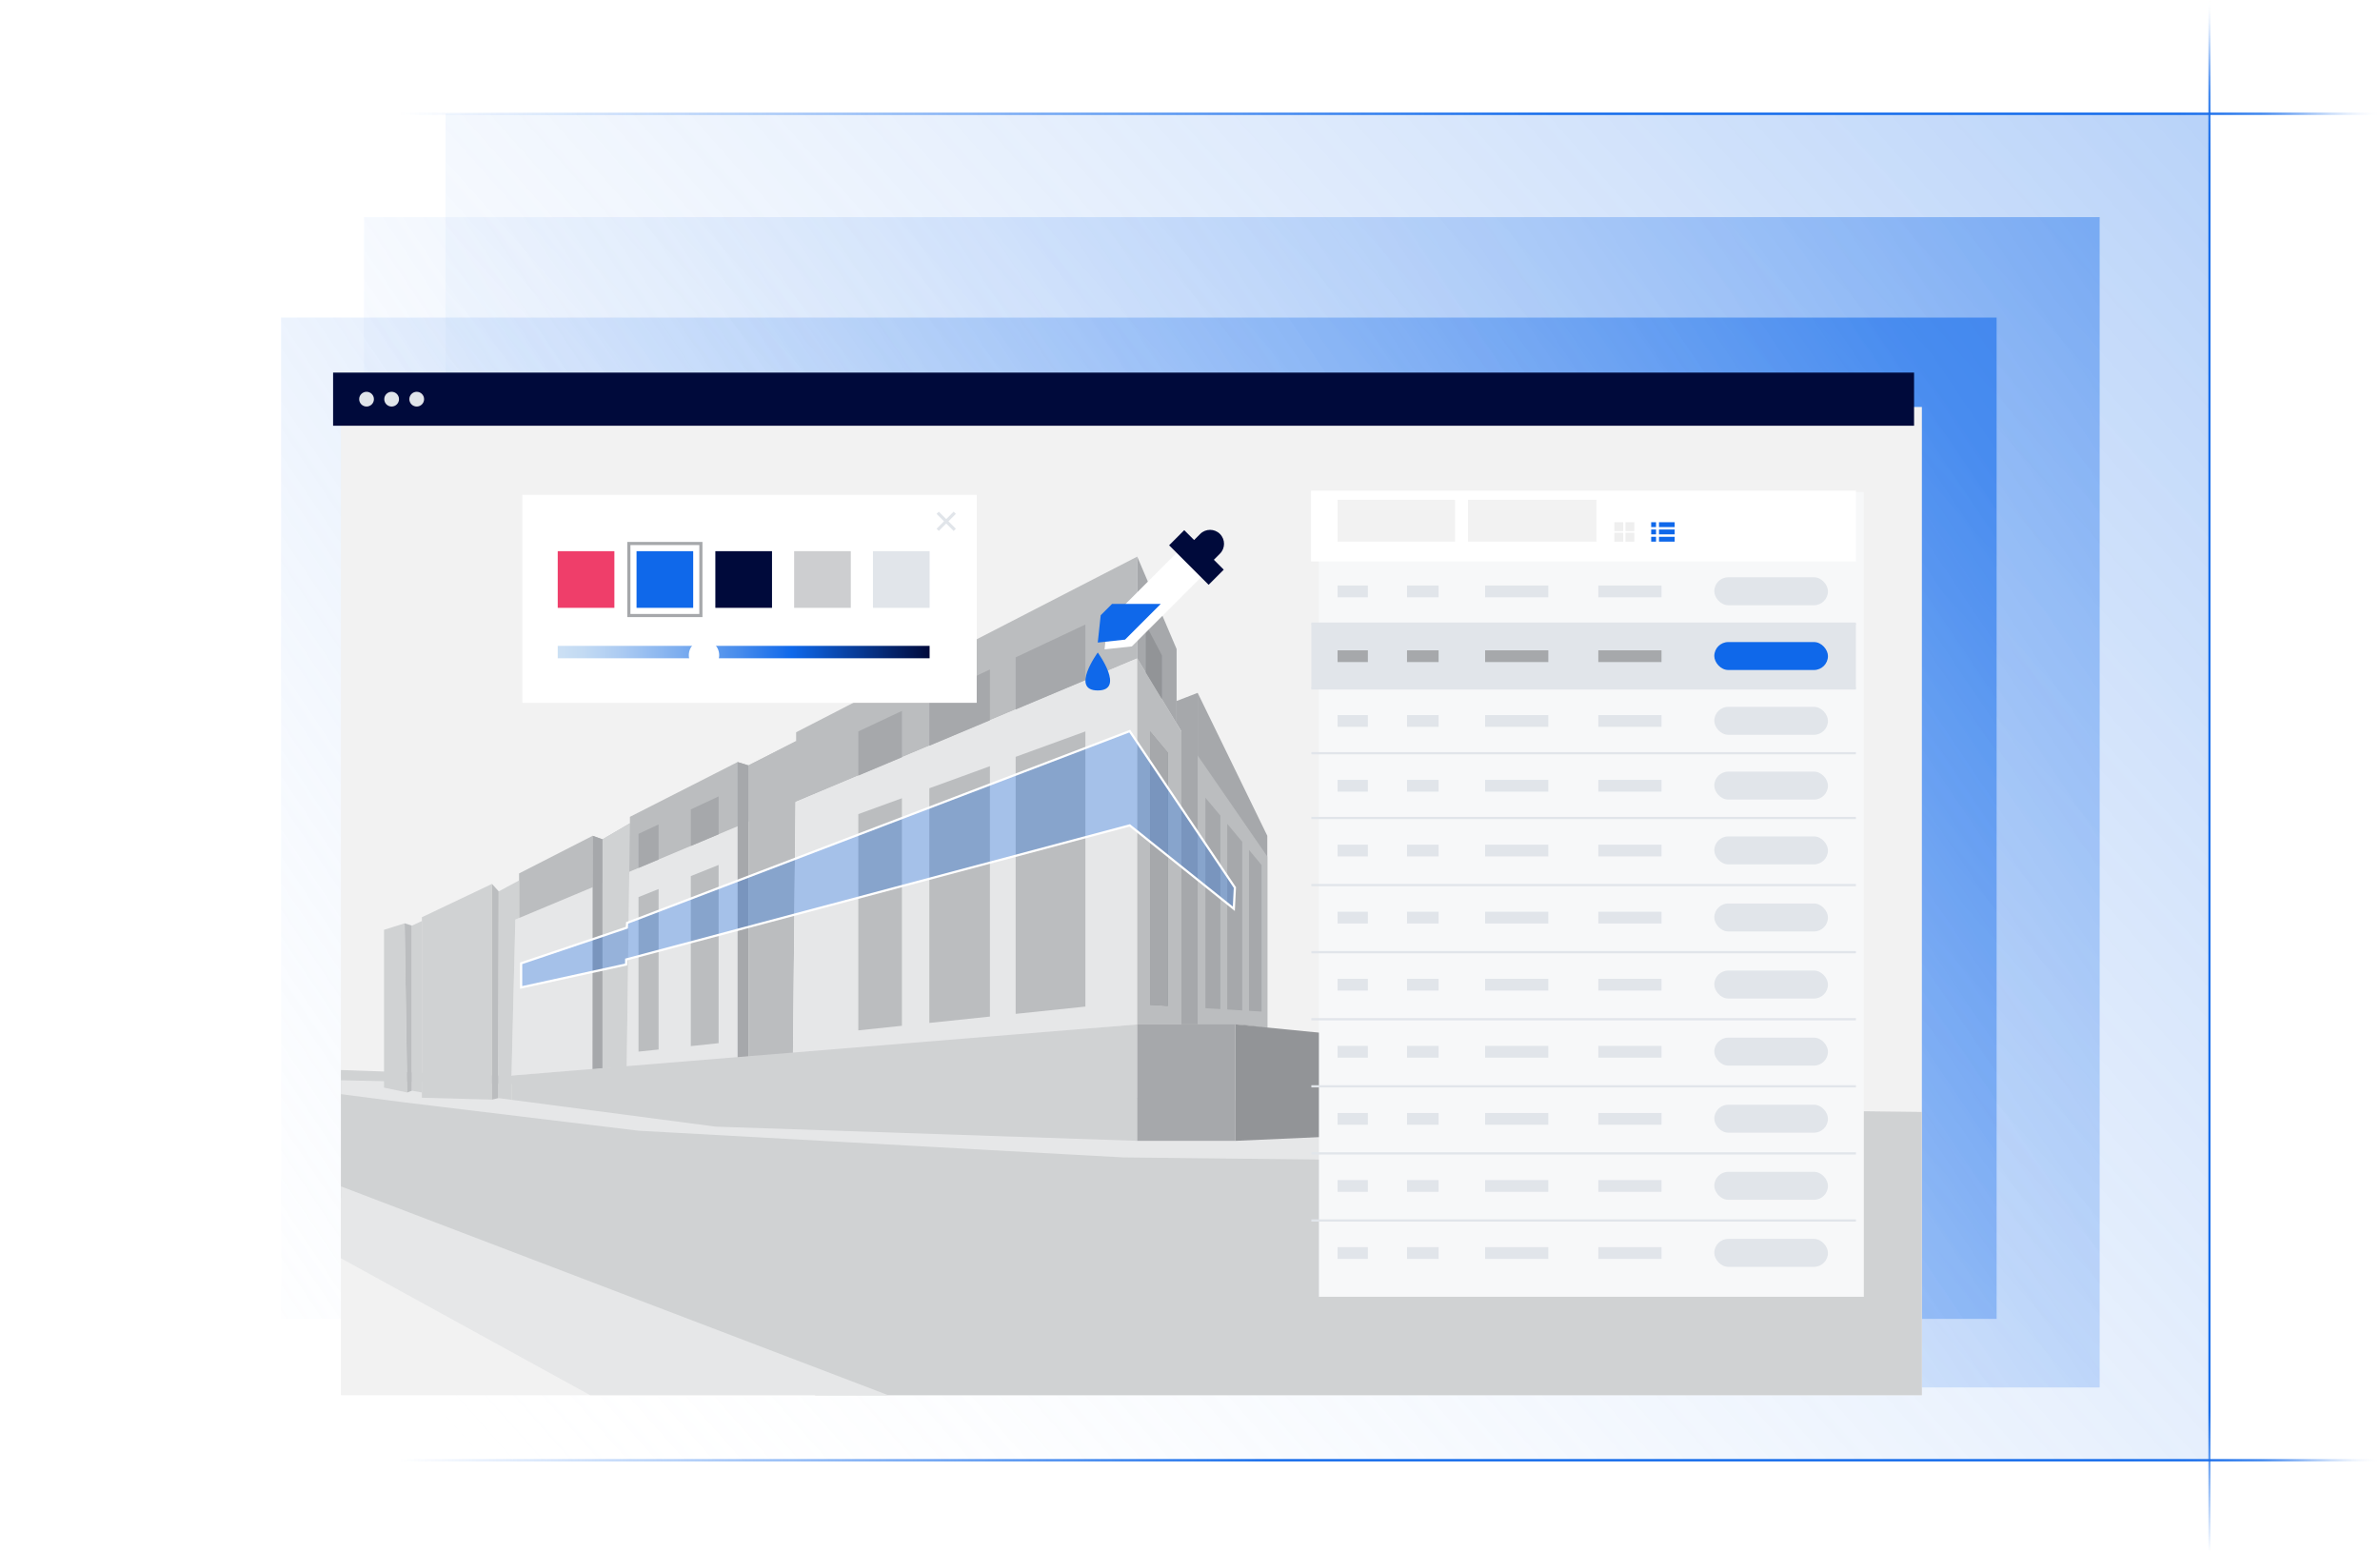 <?xml version="1.0" encoding="UTF-8"?><svg id="Layer_1" xmlns="http://www.w3.org/2000/svg" xmlns:xlink="http://www.w3.org/1999/xlink" viewBox="0 0 1523.83 993.26"><defs><style>.cls-1{stroke:url(#linear-gradient-3);}.cls-1,.cls-2,.cls-3,.cls-4,.cls-5,.cls-6,.cls-7{fill:none;stroke-miterlimit:10;}.cls-1,.cls-7{stroke-width:1.48px;}.cls-8{fill:#bbbdbf;}.cls-8,.cls-9,.cls-10,.cls-11,.cls-12,.cls-13,.cls-14,.cls-15,.cls-16,.cls-17,.cls-18,.cls-19,.cls-20,.cls-21,.cls-22,.cls-23,.cls-24,.cls-25,.cls-26,.cls-27,.cls-28,.cls-29{stroke-width:0px;}.cls-30{filter:url(#drop-shadow-10);}.cls-9,.cls-18{fill:#0f68ea;}.cls-31{filter:url(#drop-shadow-7);}.cls-10{fill:#929497;}.cls-11{filter:url(#drop-shadow-12);}.cls-11,.cls-19,.cls-24,.cls-25{fill:#fff;}.cls-12{fill:#d0d2d3;}.cls-13,.cls-14,.cls-15,.cls-26{opacity:.56;}.cls-13,.cls-21{fill:#a6a8ab;}.cls-14{fill:url(#linear-gradient);}.cls-15{fill:url(#linear-gradient-5);}.cls-16{fill:#e6e7e8;}.cls-17{fill:#000a3b;}.cls-2,.cls-4{stroke-width:2px;}.cls-2,.cls-5{stroke:#e1e5ea;}.cls-18{opacity:.3;}.cls-3{stroke:url(#linear-gradient-2);stroke-width:1.31px;}.cls-4{stroke:#a6a8ab;}.cls-20{fill:url(#linear-gradient-7);}.cls-5{stroke-width:1.43px;}.cls-6{stroke:#fff;stroke-width:1.41px;}.cls-32{clip-path:url(#clippath);}.cls-7{stroke:url(#linear-gradient-4);}.cls-22{fill:#ef3e6a;}.cls-23{fill:#e1e5ea;}.cls-24{filter:url(#drop-shadow-11);}.cls-25{filter:url(#drop-shadow-9);}.cls-26{fill:url(#linear-gradient-6);}.cls-27,.cls-33{fill:#f2f2f2;}.cls-28{fill:#efefef;}.cls-29{fill:#f7f8f9;filter:url(#drop-shadow-8);}</style><linearGradient id="linear-gradient" x1="319.1" y1="975.31" x2="1779.51" y2="-321.82" gradientUnits="userSpaceOnUse"><stop offset="0" stop-color="#fff" stop-opacity="0"/><stop offset="1" stop-color="#0f68ea"/></linearGradient><linearGradient id="linear-gradient-2" x1="-2002.28" y1="3160.65" x2="-1009.02" y2="3160.65" gradientTransform="translate(-1746.03 -1009.02) rotate(-90)" gradientUnits="userSpaceOnUse"><stop offset="0" stop-color="#0f68ea" stop-opacity="0"/><stop offset=".09" stop-color="#0f68ea"/><stop offset=".87" stop-color="#0f68ea"/><stop offset=".9" stop-color="#1169ea" stop-opacity=".99"/><stop offset=".92" stop-color="#1a6eea" stop-opacity=".95"/><stop offset=".94" stop-color="#2878ec" stop-opacity=".89"/><stop offset=".95" stop-color="#3d84ee" stop-opacity=".81"/><stop offset=".96" stop-color="#5795f0" stop-opacity=".7"/><stop offset=".97" stop-color="#78aaf3" stop-opacity=".56"/><stop offset=".98" stop-color="#9fc2f6" stop-opacity=".4"/><stop offset=".99" stop-color="#cbdefa" stop-opacity=".22"/><stop offset="1" stop-color="#fcfdfe" stop-opacity=".01"/><stop offset="1" stop-color="#fff" stop-opacity="0"/></linearGradient><linearGradient id="linear-gradient-3" x1="389.17" y1="-254.28" x2="1657.63" y2="-254.28" gradientTransform="translate(-133.8 327.12)" gradientUnits="userSpaceOnUse"><stop offset="0" stop-color="#0f68ea" stop-opacity="0"/><stop offset=".58" stop-color="#0f68ea"/><stop offset=".87" stop-color="#0f68ea"/><stop offset=".9" stop-color="#1169ea" stop-opacity=".99"/><stop offset=".92" stop-color="#1a6eea" stop-opacity=".95"/><stop offset=".94" stop-color="#2878ec" stop-opacity=".89"/><stop offset=".95" stop-color="#3d84ee" stop-opacity=".81"/><stop offset=".96" stop-color="#5795f0" stop-opacity=".7"/><stop offset=".97" stop-color="#78aaf3" stop-opacity=".56"/><stop offset=".98" stop-color="#9fc2f6" stop-opacity=".4"/><stop offset=".99" stop-color="#cbdefa" stop-opacity=".22"/><stop offset="1" stop-color="#fcfdfe" stop-opacity=".01"/><stop offset="1" stop-color="#fff" stop-opacity="0"/></linearGradient><linearGradient id="linear-gradient-4" x1="389.17" y1="607.66" x2="1657.63" y2="607.66" gradientTransform="translate(-133.8 327.12)" gradientUnits="userSpaceOnUse"><stop offset="0" stop-color="#0f68ea" stop-opacity="0"/><stop offset=".44" stop-color="#0f68ea"/><stop offset=".87" stop-color="#0f68ea"/><stop offset=".9" stop-color="#1169ea" stop-opacity=".99"/><stop offset=".92" stop-color="#1a6eea" stop-opacity=".95"/><stop offset=".94" stop-color="#2878ec" stop-opacity=".89"/><stop offset=".95" stop-color="#3d84ee" stop-opacity=".81"/><stop offset=".96" stop-color="#5795f0" stop-opacity=".7"/><stop offset=".97" stop-color="#78aaf3" stop-opacity=".56"/><stop offset=".98" stop-color="#9fc2f6" stop-opacity=".4"/><stop offset=".99" stop-color="#cbdefa" stop-opacity=".22"/><stop offset="1" stop-color="#fcfdfe" stop-opacity=".01"/><stop offset="1" stop-color="#fff" stop-opacity="0"/></linearGradient><linearGradient id="linear-gradient-5" x1="241.68" y1="882.55" x2="1495.73" y2="36.69" xlink:href="#linear-gradient"/><linearGradient id="linear-gradient-6" x1="74.24" y1="965.22" x2="1208.1" y2="201" xlink:href="#linear-gradient"/><filter id="drop-shadow-7" filterUnits="userSpaceOnUse"><feOffset dx="5" dy="5"/><feGaussianBlur result="blur" stdDeviation="5"/><feFlood flood-color="#000" flood-opacity=".15"/><feComposite in2="blur" operator="in"/><feComposite in="SourceGraphic"/></filter><clipPath id="clippath"><rect class="cls-27" x="213.27" y="255.53" width="1012.24" height="632.65"/></clipPath><filter id="drop-shadow-8" filterUnits="userSpaceOnUse"><feOffset dx="5.05" dy="3.95"/><feGaussianBlur result="blur-2" stdDeviation="4.04"/><feFlood flood-color="#000a3b" flood-opacity=".2"/><feComposite in2="blur-2" operator="in"/><feComposite in="SourceGraphic"/></filter><filter id="drop-shadow-9" filterUnits="userSpaceOnUse"><feOffset dx="0" dy="3.12"/><feGaussianBlur result="blur-3" stdDeviation="3.12"/><feFlood flood-color="#000a3b" flood-opacity=".1"/><feComposite in2="blur-3" operator="in"/><feComposite in="SourceGraphic"/></filter><filter id="drop-shadow-10" filterUnits="userSpaceOnUse"><feOffset dx="4.35" dy="4.35"/><feGaussianBlur result="blur-4" stdDeviation="4.35"/><feFlood flood-color="#000" flood-opacity=".15"/><feComposite in2="blur-4" operator="in"/><feComposite in="SourceGraphic"/></filter><filter id="drop-shadow-11" filterUnits="userSpaceOnUse"><feOffset dx="2.95" dy="2.06"/><feGaussianBlur result="blur-5" stdDeviation="2.06"/><feFlood flood-color="#000a3b" flood-opacity=".1"/><feComposite in2="blur-5" operator="in"/><feComposite in="SourceGraphic"/></filter><linearGradient id="linear-gradient-7" x1="357.09" y1="417.42" x2="595.2" y2="417.42" gradientUnits="userSpaceOnUse"><stop offset="0" stop-color="#cce0f4"/><stop offset=".07" stop-color="#c2daf3"/><stop offset=".18" stop-color="#a9c9f2"/><stop offset=".32" stop-color="#7fafef"/><stop offset=".49" stop-color="#468bec"/><stop offset=".63" stop-color="#0f68ea"/><stop offset="1" stop-color="#000a3b"/></linearGradient><filter id="drop-shadow-12" filterUnits="userSpaceOnUse"><feOffset dx="2" dy="2"/><feGaussianBlur result="blur-6" stdDeviation="3"/><feFlood flood-color="#000" flood-opacity=".2"/><feComposite in2="blur-6" operator="in"/><feComposite in="SourceGraphic"/></filter></defs><rect class="cls-14" x="285.3" y="72.84" width="1129.31" height="861.94"/><line class="cls-3" x1="1414.62" y1="993.26" x2="1414.62"/><line class="cls-1" x1="255.37" y1="72.84" x2="1523.83" y2="72.84"/><line class="cls-7" x1="255.37" y1="934.78" x2="1523.83" y2="934.78"/><rect class="cls-15" x="233.06" y="139" width="1111.28" height="749.19"/><rect class="cls-26" x="179.97" y="203.3" width="1098.39" height="641.01"/><g class="cls-31"><rect class="cls-33" x="213.27" y="255.53" width="1012.24" height="632.65"/><g class="cls-32"><polygon class="cls-12" points="125.91 676.95 10.05 676.95 714.63 970.52 1362.51 970.52 1362.51 708.49 852.37 702.31 125.91 676.95"/><path class="cls-16" d="m125.91,684.57l-7.48.75s59.46,4.91,64.67,5.94c5.21,1.03,70.99,9.47,70.99,9.47l149.74,18.11,310.27,17.09,279.43,3.08c10.4.11,48.02-5.03,12.44-20.11l-35.85-15.25-844.21-19.09Z"/><polygon class="cls-16" points="380.79 679.06 396.25 678.02 322.5 683.54 324.95 583.7 380.79 560.34 380.79 679.06"/><polygon class="cls-16" points="474.19 521.25 474.19 672.19 455.11 673.62 437.3 674.95 416.68 676.49 403.82 677.45 396.25 678.02 397.91 553.17 474.19 521.25"/><polygon class="cls-8" points="327.34 582.7 327.34 554.14 374.47 530.04 374.35 563.03 327.34 582.7"/><polygon class="cls-8" points="723.13 351.33 723.13 416.48 374.35 563.03 374.47 530.05 380.79 532.3 398.32 522.04 398.32 517.91 467.26 482.83 474.19 484.98 504.74 469.42 504.74 463.76 723.13 351.33"/><polygon class="cls-8" points="416.68 564.12 416.68 666.86 403.82 668.21 403.82 569.27 416.68 564.12"/><polygon class="cls-8" points="455.11 548.69 455.11 662.8 437.3 664.68 437.3 555.84 455.11 548.69"/><polygon class="cls-21" points="403.82 528.79 416.68 522.78 416.68 545.25 403.82 550.65 403.82 528.79"/><polygon class="cls-21" points="455.11 504.82 455.11 529.1 437.3 536.58 437.3 513.15 455.11 504.82"/><polygon class="cls-21" points="374.47 530.04 380.79 532.3 380.79 679.05 374.35 679.66 374.47 530.04"/><polygon class="cls-21" points="467.26 482.83 467.26 672.59 474.18 672.19 474.18 484.97 467.26 482.83"/><polygon class="cls-12" points="398.32 522.04 397.91 553.17 396.25 678.02 380.79 679.06 380.79 532.3 398.32 522.04"/><polygon class="cls-8" points="504.74 469.42 504.34 508.62 502.69 670.06 474.19 672.19 474.19 484.98 504.74 469.42"/><polygon class="cls-16" points="723.13 416.48 723.13 650.8 502.69 670.06 504.34 508.41 723.13 416.48"/><polygon class="cls-8" points="572.47 506 572.47 651.67 544.55 654.6 544.55 516.16 572.47 506"/><polygon class="cls-8" points="628.81 485.49 628.81 645.78 590.01 649.84 590.01 499.62 628.81 485.49"/><polygon class="cls-8" points="689.94 463.23 689.94 639.37 645.29 644.05 645.29 479.49 689.94 463.23"/><polygon class="cls-21" points="544.55 463.23 572.47 450.09 572.47 479.79 544.55 491.52 544.55 463.23"/><polygon class="cls-21" points="590.01 441.83 628.81 423.56 628.81 456.11 590.01 472.41 590.01 441.83"/><polygon class="cls-21" points="689.94 394.79 689.94 430.42 645.29 449.19 645.29 415.81 689.94 394.79"/><polygon class="cls-12" points="579.02 704.3 572.47 707.27 572.47 704.3 579.02 704.3"/><polygon class="cls-12" points="723.13 725.33 723.13 650.8 322.5 683.54 322.5 699.06 453.17 716.23 723.13 725.33"/><polygon class="cls-12" points="309.99 560.85 309.99 698.93 265.12 697.73 265.12 582.18 309.99 560.85"/><polygon class="cls-12" points="240.88 590.23 240.88 691.26 255.76 694.38 254.08 586.07 240.88 590.23"/><polygon class="cls-8" points="254.08 586.07 258.73 587.56 258.73 693.2 255.76 694.38 254.08 586.07"/><polygon class="cls-8" points="309.99 560.85 314.32 565.62 314.11 697.96 309.99 698.93 309.99 560.85"/><polygon class="cls-12" points="314.32 565.62 327.34 558.63 327.34 582.7 324.95 583.7 322.5 683.54 322.5 699.06 314.11 697.96 314.32 565.62"/><polygon class="cls-12" points="258.73 587.56 265.12 584.61 265.12 694.38 258.73 693.2 258.73 587.56"/><polygon class="cls-21" points="748.34 443.74 761.82 438.54 761.82 650.8 751.43 650.8 751.43 463.23 748.34 458.14 748.34 443.74"/><polygon class="cls-21" points="761.82 438.54 806.41 530.04 806.41 653.07 786.01 650.8 761.82 650.8 761.82 438.54"/><polygon class="cls-8" points="761.82 478.65 806.41 543.27 806.41 653.07 790.35 650.8 761.82 650.8 761.82 478.65"/><polygon class="cls-21" points="766.79 505.67 776.37 517.14 776.37 640.98 766.79 640.41 766.79 505.67"/><polygon class="cls-21" points="790.35 533.88 790.35 641.84 780.76 641.25 780.76 522.4 790.35 533.88"/><polygon class="cls-21" points="802.73 548.71 802.73 642.58 794.74 642.1 794.74 539.14 802.73 548.71"/><polygon class="cls-8" points="723.13 416.48 751.43 463.23 751.43 650.8 723.13 650.8 723.13 416.48"/><polygon class="cls-21" points="723.13 351.33 748.34 410.48 748.34 458.14 723.13 416.48 723.13 351.33"/><polygon class="cls-10" points="852.37 722.37 786.01 725.33 786.01 650.8 850.68 657.16 852.37 722.37"/><rect class="cls-21" x="723.13" y="650.8" width="62.88" height="74.53"/><polygon class="cls-10" points="742.75 476.88 742.75 638.94 731.35 638.25 731.35 463.23 742.75 476.88"/><polygon class="cls-21" points="742.75 476.88 742.75 638.94 731.35 638.25 731.35 463.23 742.75 476.88"/><polygon class="cls-10" points="728.6 425.51 728.6 394.79 738.94 414.52 738.94 442.6 728.6 425.51"/><polygon class="cls-16" points="10.05 688.86 522.82 970.52 733.77 970.52 680.98 932.9 10.05 676.95 10.05 688.86"/><path class="cls-12" d="m365.99,188.87c.27,0,.53.02.78.05-.23,0-.46-.02-.68-.02-.32-.01-.64-.02-.95-.03.29,0,.57,0,.85,0Z"/><path class="cls-12" d="m379.96,190.87c-2.52.2-5.01,0-7.47-.44-1.82-.74-3.68-1.34-5.72-1.51,4.47.16,9.33.49,13.19,1.95Z"/><path class="cls-16" d="m946.41,656.04c-.07.27-.13.51-.18.73-1.26-.29-2.52-.49-3.79-.62,1.41-.28,2.72-.29,3.97-.1Z"/><path class="cls-12" d="m872.42,567.05c.53.14,1.1.36,1.69.63-.04.15-.08.3-.12.46-.62-.42-1-.55-1.57-1.08Z"/><path class="cls-8" d="m405.64,387.41c-.66.73-1.41,1.39-2.24,1.97.58-.6,1.21-1.43,2.24-1.97Z"/><path class="cls-16" d="m942.44,656.15c-.55.12-1.11.27-1.69.48-.01-.21-.03-.41-.05-.62.58.04,1.16.08,1.74.14Z"/><path class="cls-12" d="m927.37,655.62c1.14.59,2.34,1.35,3.52,2-.92.19-1.97.18-3.12,0-.16-.08-.31-.16-.47-.25.02-.58.04-1.17.07-1.77Z"/><path class="cls-12" d="m1002.44,573.88c.03-.49.34-.88,1.01-1.28-.19.45-.54.88-1.01,1.28Z"/></g><polygon class="cls-18" points="328.66 627.13 395.87 612.44 395.95 609.22 718.32 523.39 784.98 576.76 785.65 563.19 718.32 463.04 396.52 585.8 396.36 588.85 328.66 611.69 328.66 627.13"/><polygon class="cls-6" points="328.66 611.69 396.36 588.85 396.52 585.8 718.32 463.04 785.65 563.19 784.98 576.76 718.32 523.39 395.95 609.22 395.87 612.44 328.66 627.13 328.66 611.69"/></g><rect class="cls-29" x="839.41" y="311" width="348.87" height="515.21"/><rect class="cls-25" x="839.41" y="311" width="348.87" height="45.31"/><rect class="cls-27" x="856.39" y="319.96" width="75.23" height="26.78"/><rect class="cls-27" x="939.92" y="319.96" width="82.23" height="26.78"/><rect class="cls-28" x="1033.6" y="334.31" width="5.68" height="5.68"/><rect class="cls-28" x="1033.6" y="341.06" width="5.68" height="5.68"/><rect class="cls-28" x="1040.74" y="334.31" width="5.68" height="5.68"/><rect class="cls-28" x="1040.74" y="341.06" width="5.68" height="5.68"/><rect class="cls-9" x="1057.2" y="334.31" width="3.11" height="3.11"/><rect class="cls-9" x="1062.19" y="334.31" width="10.04" height="3.11"/><rect class="cls-9" x="1057.2" y="338.97" width="3.11" height="3.11"/><rect class="cls-9" x="1062.19" y="338.97" width="10.04" height="3.11"/><rect class="cls-9" x="1057.2" y="343.63" width="3.11" height="3.11"/><rect class="cls-9" x="1062.19" y="343.63" width="10.04" height="3.11"/><rect class="cls-23" x="856.39" y="374.84" width="19.41" height="7.52"/><rect class="cls-23" x="900.86" y="374.84" width="20.23" height="7.52"/><rect class="cls-23" x="950.87" y="374.84" width="40.47" height="7.52"/><rect class="cls-23" x="839.61" y="399.23" width="348.66" height="41.47"/><rect class="cls-23" x="1023.34" y="374.84" width="40.47" height="7.52"/><rect class="cls-23" x="1097.6" y="369.55" width="72.78" height="17.89" rx="8.95" ry="8.95"/><line class="cls-5" x1="839.61" y1="399.23" x2="1188.28" y2="399.23"/><rect class="cls-21" x="856.39" y="416.31" width="19.41" height="7.52"/><rect class="cls-21" x="900.86" y="416.31" width="20.23" height="7.52"/><rect class="cls-21" x="950.87" y="416.31" width="40.47" height="7.52"/><rect class="cls-21" x="1023.34" y="416.31" width="40.47" height="7.52"/><rect class="cls-9" x="1097.6" y="411.02" width="72.78" height="17.89" rx="8.95" ry="8.95"/><line class="cls-5" x1="839.61" y1="440.71" x2="1188.28" y2="440.71"/><rect class="cls-23" x="856.39" y="457.78" width="19.41" height="7.52"/><rect class="cls-23" x="900.86" y="457.78" width="20.23" height="7.52"/><rect class="cls-23" x="950.87" y="457.78" width="40.47" height="7.52"/><rect class="cls-23" x="1023.34" y="457.78" width="40.47" height="7.52"/><rect class="cls-23" x="1097.6" y="452.5" width="72.78" height="17.89" rx="8.95" ry="8.95"/><line class="cls-5" x1="839.61" y1="482.18" x2="1188.28" y2="482.18"/><rect class="cls-23" x="856.39" y="499.26" width="19.41" height="7.52"/><rect class="cls-23" x="900.86" y="499.26" width="20.23" height="7.52"/><rect class="cls-23" x="950.87" y="499.26" width="40.47" height="7.52"/><rect class="cls-23" x="1023.34" y="499.26" width="40.47" height="7.52"/><rect class="cls-23" x="1097.6" y="493.97" width="72.78" height="17.89" rx="8.95" ry="8.95"/><line class="cls-5" x1="839.61" y1="523.65" x2="1188.28" y2="523.65"/><rect class="cls-23" x="856.39" y="540.73" width="19.41" height="7.52"/><rect class="cls-23" x="900.86" y="540.73" width="20.23" height="7.52"/><rect class="cls-23" x="950.87" y="540.73" width="40.47" height="7.52"/><rect class="cls-23" x="1023.34" y="540.73" width="40.47" height="7.52"/><rect class="cls-23" x="1097.6" y="535.44" width="72.78" height="17.89" rx="8.95" ry="8.95"/><line class="cls-5" x1="839.61" y1="566.59" x2="1188.28" y2="566.59"/><rect class="cls-23" x="856.39" y="583.67" width="19.41" height="7.52"/><rect class="cls-23" x="900.86" y="583.67" width="20.23" height="7.52"/><rect class="cls-23" x="950.87" y="583.67" width="40.47" height="7.52"/><rect class="cls-23" x="1023.34" y="583.67" width="40.47" height="7.52"/><rect class="cls-23" x="1097.6" y="578.39" width="72.78" height="17.89" rx="8.95" ry="8.95"/><line class="cls-5" x1="839.61" y1="609.54" x2="1188.28" y2="609.54"/><rect class="cls-23" x="856.39" y="626.61" width="19.41" height="7.52"/><rect class="cls-23" x="900.86" y="626.61" width="20.23" height="7.52"/><rect class="cls-23" x="950.87" y="626.61" width="40.47" height="7.52"/><rect class="cls-23" x="1023.34" y="626.61" width="40.47" height="7.52"/><rect class="cls-23" x="1097.6" y="621.33" width="72.78" height="17.89" rx="8.95" ry="8.95"/><line class="cls-5" x1="839.61" y1="652.48" x2="1188.28" y2="652.48"/><rect class="cls-23" x="856.39" y="669.56" width="19.41" height="7.52"/><rect class="cls-23" x="900.86" y="669.56" width="20.23" height="7.52"/><rect class="cls-23" x="950.87" y="669.56" width="40.47" height="7.52"/><rect class="cls-23" x="1023.34" y="669.56" width="40.47" height="7.52"/><rect class="cls-23" x="1097.6" y="664.27" width="72.78" height="17.89" rx="8.95" ry="8.95"/><line class="cls-5" x1="839.61" y1="695.42" x2="1188.28" y2="695.42"/><rect class="cls-23" x="856.39" y="712.5" width="19.41" height="7.52"/><rect class="cls-23" x="900.86" y="712.5" width="20.23" height="7.52"/><rect class="cls-23" x="950.87" y="712.5" width="40.47" height="7.52"/><rect class="cls-23" x="1023.34" y="712.5" width="40.47" height="7.52"/><rect class="cls-23" x="1097.6" y="707.21" width="72.78" height="17.89" rx="8.95" ry="8.95"/><line class="cls-5" x1="839.61" y1="738.36" x2="1188.28" y2="738.36"/><rect class="cls-23" x="856.39" y="755.44" width="19.41" height="7.52"/><rect class="cls-23" x="900.86" y="755.44" width="20.23" height="7.52"/><rect class="cls-23" x="950.87" y="755.44" width="40.47" height="7.52"/><rect class="cls-23" x="1023.34" y="755.44" width="40.47" height="7.52"/><rect class="cls-23" x="1097.6" y="750.16" width="72.78" height="17.89" rx="8.95" ry="8.95"/><line class="cls-5" x1="839.61" y1="781.31" x2="1188.28" y2="781.31"/><rect class="cls-23" x="856.39" y="798.38" width="19.41" height="7.52"/><rect class="cls-23" x="900.86" y="798.38" width="20.23" height="7.52"/><rect class="cls-23" x="950.87" y="798.38" width="40.47" height="7.52"/><rect class="cls-23" x="1023.34" y="798.38" width="40.47" height="7.52"/><rect class="cls-23" x="1097.6" y="793.1" width="72.78" height="17.89" rx="8.95" ry="8.95"/><rect class="cls-17" x="213.27" y="238.52" width="1012.24" height="34.02"/><circle class="cls-23" cx="234.69" cy="255.53" r="4.72"/><circle class="cls-23" cx="250.75" cy="255.53" r="4.72"/><circle class="cls-23" cx="266.81" cy="255.53" r="4.72"/><g class="cls-30"><polygon class="cls-19" points="764.64 365.17 720.34 409.46 702.86 411.34 704.74 393.86 711.98 386.62 749.03 349.56 764.64 365.17"/><path class="cls-17" d="m772.84,354l3.9-3.9c3.49-3.49,3.49-9.15,0-12.64h0c-3.49-3.49-9.15-3.49-12.64,0l-3.9,3.9-6.32-6.32-9.68,9.68,25.29,25.29,9.68-9.68-6.32-6.32Z"/></g><polygon class="cls-9" points="743.18 386.62 743.18 386.63 720.34 409.46 702.86 411.34 704.74 393.86 711.98 386.62 743.18 386.62"/><path class="cls-9" d="m702.86,442c-17.74,0,0-24.28,0-24.28,0,0,17.75,24.28,0,24.28Z"/><rect class="cls-24" x="331.51" y="314.72" width="290.9" height="133.13"/><rect class="cls-22" x="357.09" y="352.84" width="36.28" height="36.28"/><rect class="cls-9" x="407.55" y="352.84" width="36.28" height="36.28"/><rect class="cls-17" x="458.01" y="352.84" width="36.28" height="36.28"/><rect class="cls-13" x="508.46" y="352.84" width="36.28" height="36.28"/><rect class="cls-23" x="558.92" y="352.84" width="36.28" height="36.28"/><rect class="cls-20" x="357.09" y="413.46" width="238.11" height="7.94"/><circle class="cls-11" cx="448.75" cy="417.42" r="9.73"/><line class="cls-2" x1="611.3" y1="328.26" x2="600.37" y2="339.19"/><line class="cls-2" x1="600.37" y1="328.26" x2="611.3" y2="339.19"/><rect class="cls-4" x="402.64" y="347.93" width="46.11" height="46.11"/></svg>